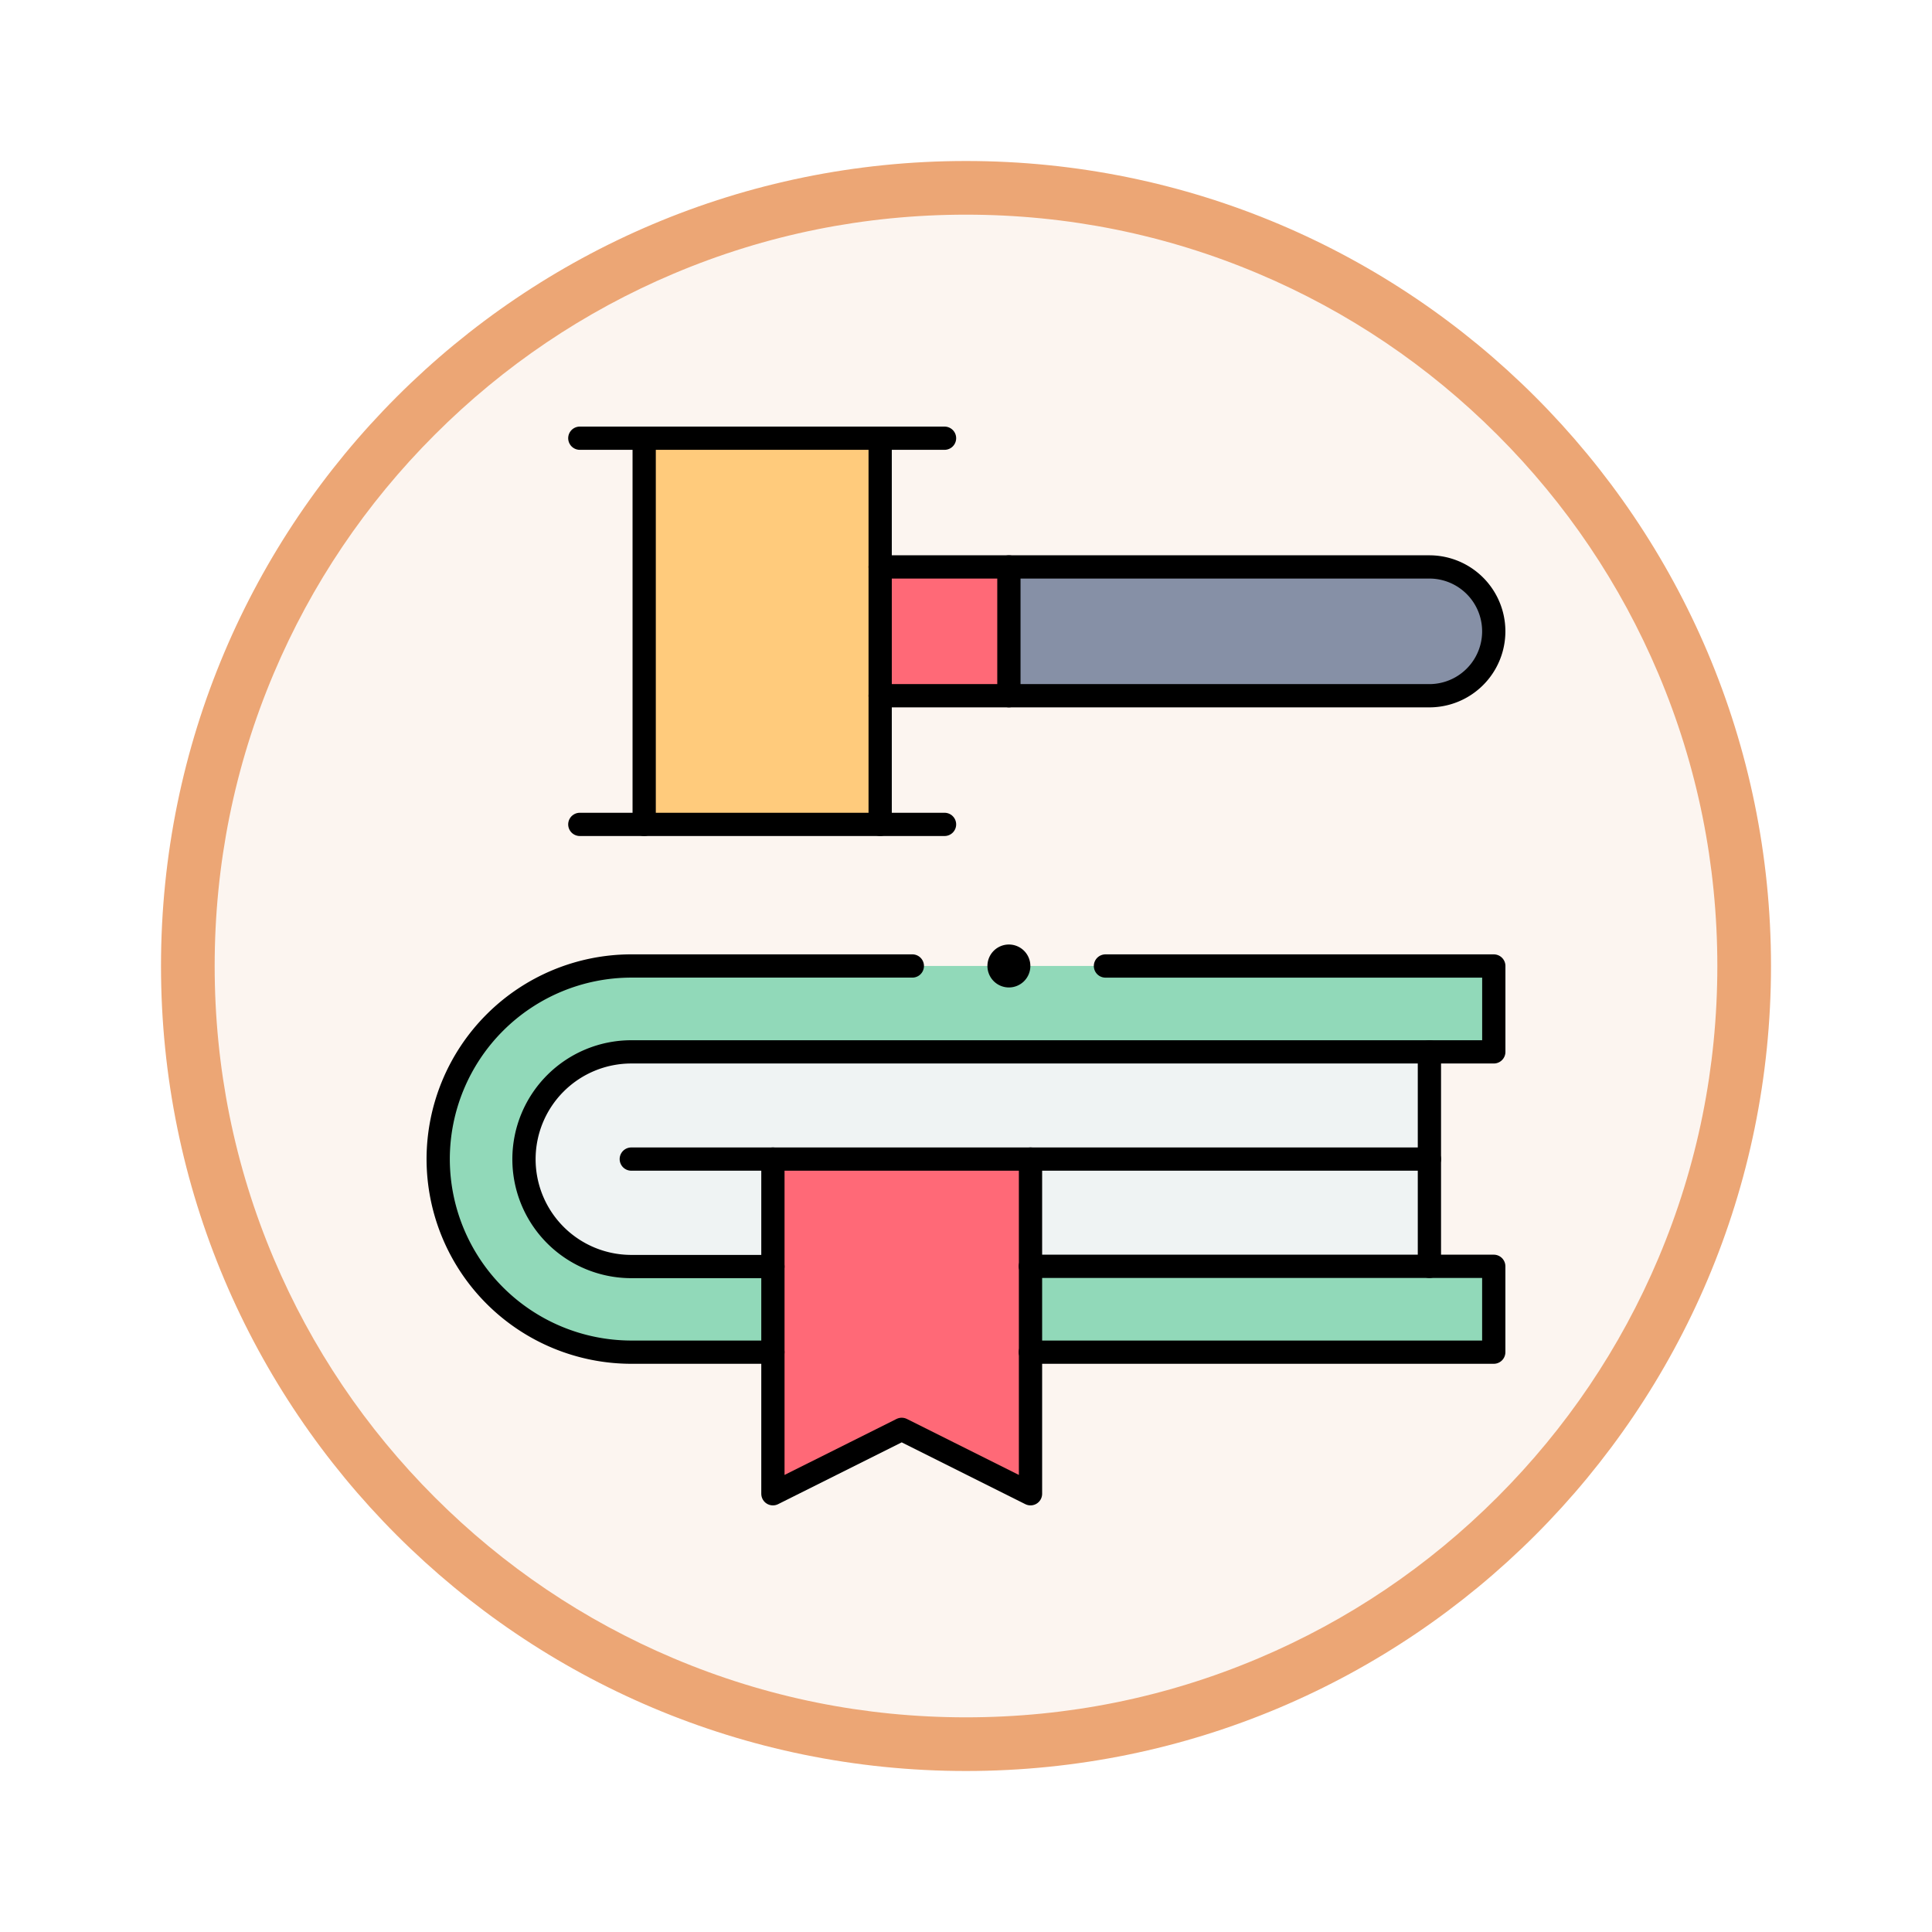 <svg xmlns="http://www.w3.org/2000/svg" xmlns:xlink="http://www.w3.org/1999/xlink" width="108" height="108" viewBox="0 0 108 108">
  <defs>
    <filter id="Trazado_904820" x="0" y="0" width="108" height="108" filterUnits="userSpaceOnUse">
      <feOffset dy="3" input="SourceAlpha"/>
      <feGaussianBlur stdDeviation="3" result="blur"/>
      <feFlood flood-opacity="0.161"/>
      <feComposite operator="in" in2="blur"/>
      <feComposite in="SourceGraphic"/>
    </filter>
    <clipPath id="clip-path">
      <path id="path2307" d="M0-682.665H61.405v61.405H0Z" transform="translate(0 682.665)"/>
    </clipPath>
  </defs>
  <g id="Grupo_1223229" data-name="Grupo 1223229" transform="translate(-200 -515.15)">
    <g id="Grupo_1222170" data-name="Grupo 1222170" transform="translate(209 521.15)">
      <g id="Grupo_1173585" data-name="Grupo 1173585" transform="translate(0 0)">
        <g id="Grupo_1173428" data-name="Grupo 1173428">
          <g id="Grupo_1171958" data-name="Grupo 1171958">
            <g id="Grupo_1167341" data-name="Grupo 1167341">
              <g id="Grupo_1166792" data-name="Grupo 1166792">
                <g transform="matrix(1, 0, 0, 1, -9, -6)" filter="url(#Trazado_904820)">
                  <g id="Trazado_904820-2" data-name="Trazado 904820" transform="translate(9 6)" fill="#fcf5f0">
                    <path d="M 45 88.5 C 39.127 88.5 33.43 87.35 28.068 85.082 C 22.889 82.891 18.236 79.755 14.241 75.759 C 10.245 71.764 7.109 67.111 4.918 61.932 C 2.65 56.57 1.5 50.873 1.5 45 C 1.5 39.127 2.65 33.43 4.918 28.068 C 7.109 22.889 10.245 18.236 14.241 14.241 C 18.236 10.245 22.889 7.109 28.068 4.918 C 33.43 2.65 39.127 1.5 45 1.5 C 50.873 1.5 56.57 2.65 61.932 4.918 C 67.111 7.109 71.764 10.245 75.759 14.241 C 79.755 18.236 82.891 22.889 85.082 28.068 C 87.35 33.43 88.5 39.127 88.5 45 C 88.5 50.873 87.35 56.57 85.082 61.932 C 82.891 67.111 79.755 71.764 75.759 75.759 C 71.764 79.755 67.111 82.891 61.932 85.082 C 56.57 87.35 50.873 88.5 45 88.5 Z" stroke="none"/>
                    <path d="M 45 3 C 39.329 3 33.829 4.11 28.653 6.299 C 23.652 8.415 19.16 11.443 15.302 15.302 C 11.443 19.16 8.415 23.652 6.299 28.653 C 4.11 33.829 3 39.329 3 45 C 3 50.671 4.11 56.171 6.299 61.347 C 8.415 66.348 11.443 70.84 15.302 74.698 C 19.16 78.557 23.652 81.585 28.653 83.701 C 33.829 85.89 39.329 87 45 87 C 50.671 87 56.171 85.89 61.347 83.701 C 66.348 81.585 70.84 78.557 74.698 74.698 C 78.557 70.84 81.585 66.348 83.701 61.347 C 85.89 56.171 87 50.671 87 45 C 87 39.329 85.89 33.829 83.701 28.653 C 81.585 23.652 78.557 19.16 74.698 15.302 C 70.84 11.443 66.348 8.415 61.347 6.299 C 56.171 4.11 50.671 3 45 3 M 45 0 C 69.853 0 90 20.147 90 45 C 90 69.853 69.853 90 45 90 C 20.147 90 -7.62939453125e-06 69.853 -7.62939453125e-06 45 C -7.62939453125e-06 20.147 20.147 0 45 0 Z" stroke="none" fill="#eca675"/>
                  </g>
                </g>
              </g>
            </g>
          </g>
        </g>
      </g>
    </g>
    <g id="g2301" transform="translate(223.297 1221.112)">
      <g id="g2303" transform="translate(0 -682.665)">
        <g id="g2305" transform="translate(0 0)" clip-path="url(#clip-path)">
          <g id="g2311" transform="translate(1.199 30.703)">
            <path id="path2313" d="M-596.992-48.536v-4.8H-645.2A10.806,10.806,0,0,0-656-42.539,10.806,10.806,0,0,0-645.2-31.745h48.213v-4.8h-3.6V-48.536Z" transform="translate(655.998 53.333)" fill="#91d9b9"/>
          </g>
          <g id="g2315" transform="translate(5.997 35.5)">
            <path id="path2317" d="M-60.67,0a6,6,0,0,0-6,6,6,6,0,0,0,6,6h44.615V0Z" transform="translate(66.667)" fill="#eff3f3"/>
          </g>
          <g id="g2319" transform="translate(33.101 8.395)">
            <path id="path2321" d="M-237.826,0a3.6,3.6,0,0,1,3.6,3.6,3.6,3.6,0,0,1-3.6,3.6h-23.507V0Z" transform="translate(261.333)" fill="#8690a6"/>
          </g>
          <g id="g2323" transform="translate(19.909 41.496)">
            <path id="path2325" d="M-145.608-189.29l-7.2-3.6-7.2,3.6V-208h14.392Z" transform="translate(160 207.999)" fill="#ff6977"/>
          </g>
          <path id="path2327" d="M295.2-582.136H288v-7.2h7.2Z" transform="translate(-262.094 597.727)" fill="#ff6977"/>
          <path id="path2329" d="M154.525-647.744H141.333v-21.588h13.193Z" transform="translate(-128.62 670.531)" fill="#ffcb7c"/>
          <g id="g2331" transform="translate(9.115 22.787)">
            <path id="path2333" d="M0,0H20.388" fill="none" stroke="#000" stroke-linecap="round" stroke-linejoin="round" stroke-miterlimit="10" stroke-width="1.3"/>
          </g>
          <g id="g2335" transform="translate(9.115 1.199)">
            <path id="path2337" d="M0,0H20.388" fill="none" stroke="#000" stroke-linecap="round" stroke-linejoin="round" stroke-miterlimit="10" stroke-width="1.3"/>
          </g>
          <g id="g2339" transform="translate(12.713 1.199)">
            <path id="path2341" d="M0,0V21.588" fill="none" stroke="#000" stroke-linecap="round" stroke-linejoin="round" stroke-miterlimit="10" stroke-width="1.3"/>
          </g>
          <g id="g2343" transform="translate(25.905 1.199)">
            <path id="path2345" d="M0-218.412V-240" transform="translate(0 239.999)" fill="none" stroke="#000" stroke-linecap="round" stroke-linejoin="round" stroke-miterlimit="10" stroke-width="1.3"/>
          </g>
          <g id="g2347" transform="translate(25.905 8.395)">
            <path id="path2349" d="M0,0H30.7a3.6,3.6,0,0,1,0,7.2H0" fill="none" stroke="#000" stroke-linecap="round" stroke-linejoin="round" stroke-miterlimit="10" stroke-width="1.3"/>
          </g>
          <g id="g2351" transform="translate(33.101 8.395)">
            <path id="path2353" d="M0,0V7.2" transform="translate(0)" fill="none" stroke="#000" stroke-linecap="round" stroke-linejoin="round" stroke-miterlimit="10" stroke-width="1.3"/>
          </g>
          <g id="g2355" transform="translate(34.3 47.493)">
            <path id="path2357" d="M0-48.536H25.905v-4.8H0" transform="translate(0 53.333)" fill="none" stroke="#000" stroke-linecap="round" stroke-linejoin="round" stroke-miterlimit="10" stroke-width="1.3"/>
          </g>
          <g id="g2359" transform="translate(56.608 35.5)">
            <path id="path2361" d="M0-121.34v-11.993" transform="translate(0 133.333)" fill="none" stroke="#000" stroke-linecap="round" stroke-linejoin="round" stroke-miterlimit="10" stroke-width="1.3"/>
          </g>
          <g id="g2363" transform="translate(11.993 41.496)">
            <path id="path2365" d="M-451.384,0H-496" transform="translate(495.999)" fill="none" stroke="#000" stroke-linecap="round" stroke-linejoin="round" stroke-miterlimit="10" stroke-width="1.3"/>
          </g>
          <g id="g2367" transform="translate(19.909 41.496)">
            <path id="path2369" d="M0,0V18.709l7.2-3.6,7.2,3.6V0" fill="none" stroke="#000" stroke-linecap="round" stroke-linejoin="round" stroke-miterlimit="10" stroke-width="1.3"/>
          </g>
          <g id="g2371" transform="translate(31.902 29.503)">
            <path id="path2373" d="M-24.268-12.134a1.2,1.2,0,0,1-1.2,1.2,1.2,1.2,0,0,1-1.2-1.2,1.2,1.2,0,0,1,1.2-1.2,1.2,1.2,0,0,1,1.2,1.2" transform="translate(26.667 13.333)"/>
          </g>
          <g id="g2375" transform="translate(1.199 30.703)">
            <path id="path2377" d="M-189.29-218.412h-7.915A10.806,10.806,0,0,1-208-229.206,10.806,10.806,0,0,1-197.206-240h15.711" transform="translate(207.999 239.999)" fill="none" stroke="#000" stroke-linecap="round" stroke-linejoin="round" stroke-miterlimit="10" stroke-width="1.3"/>
          </g>
          <g id="g2379" transform="translate(5.997 30.703)">
            <path id="path2381" d="M-328.832,0h21.708V4.8h-48.213a6,6,0,0,0-6,6,6,6,0,0,0,6,6h7.915" transform="translate(361.334)" fill="none" stroke="#000" stroke-linecap="round" stroke-linejoin="round" stroke-miterlimit="10" stroke-width="1.3"/>
          </g>
        </g>
      </g>
    </g>
  </g>
</svg>
